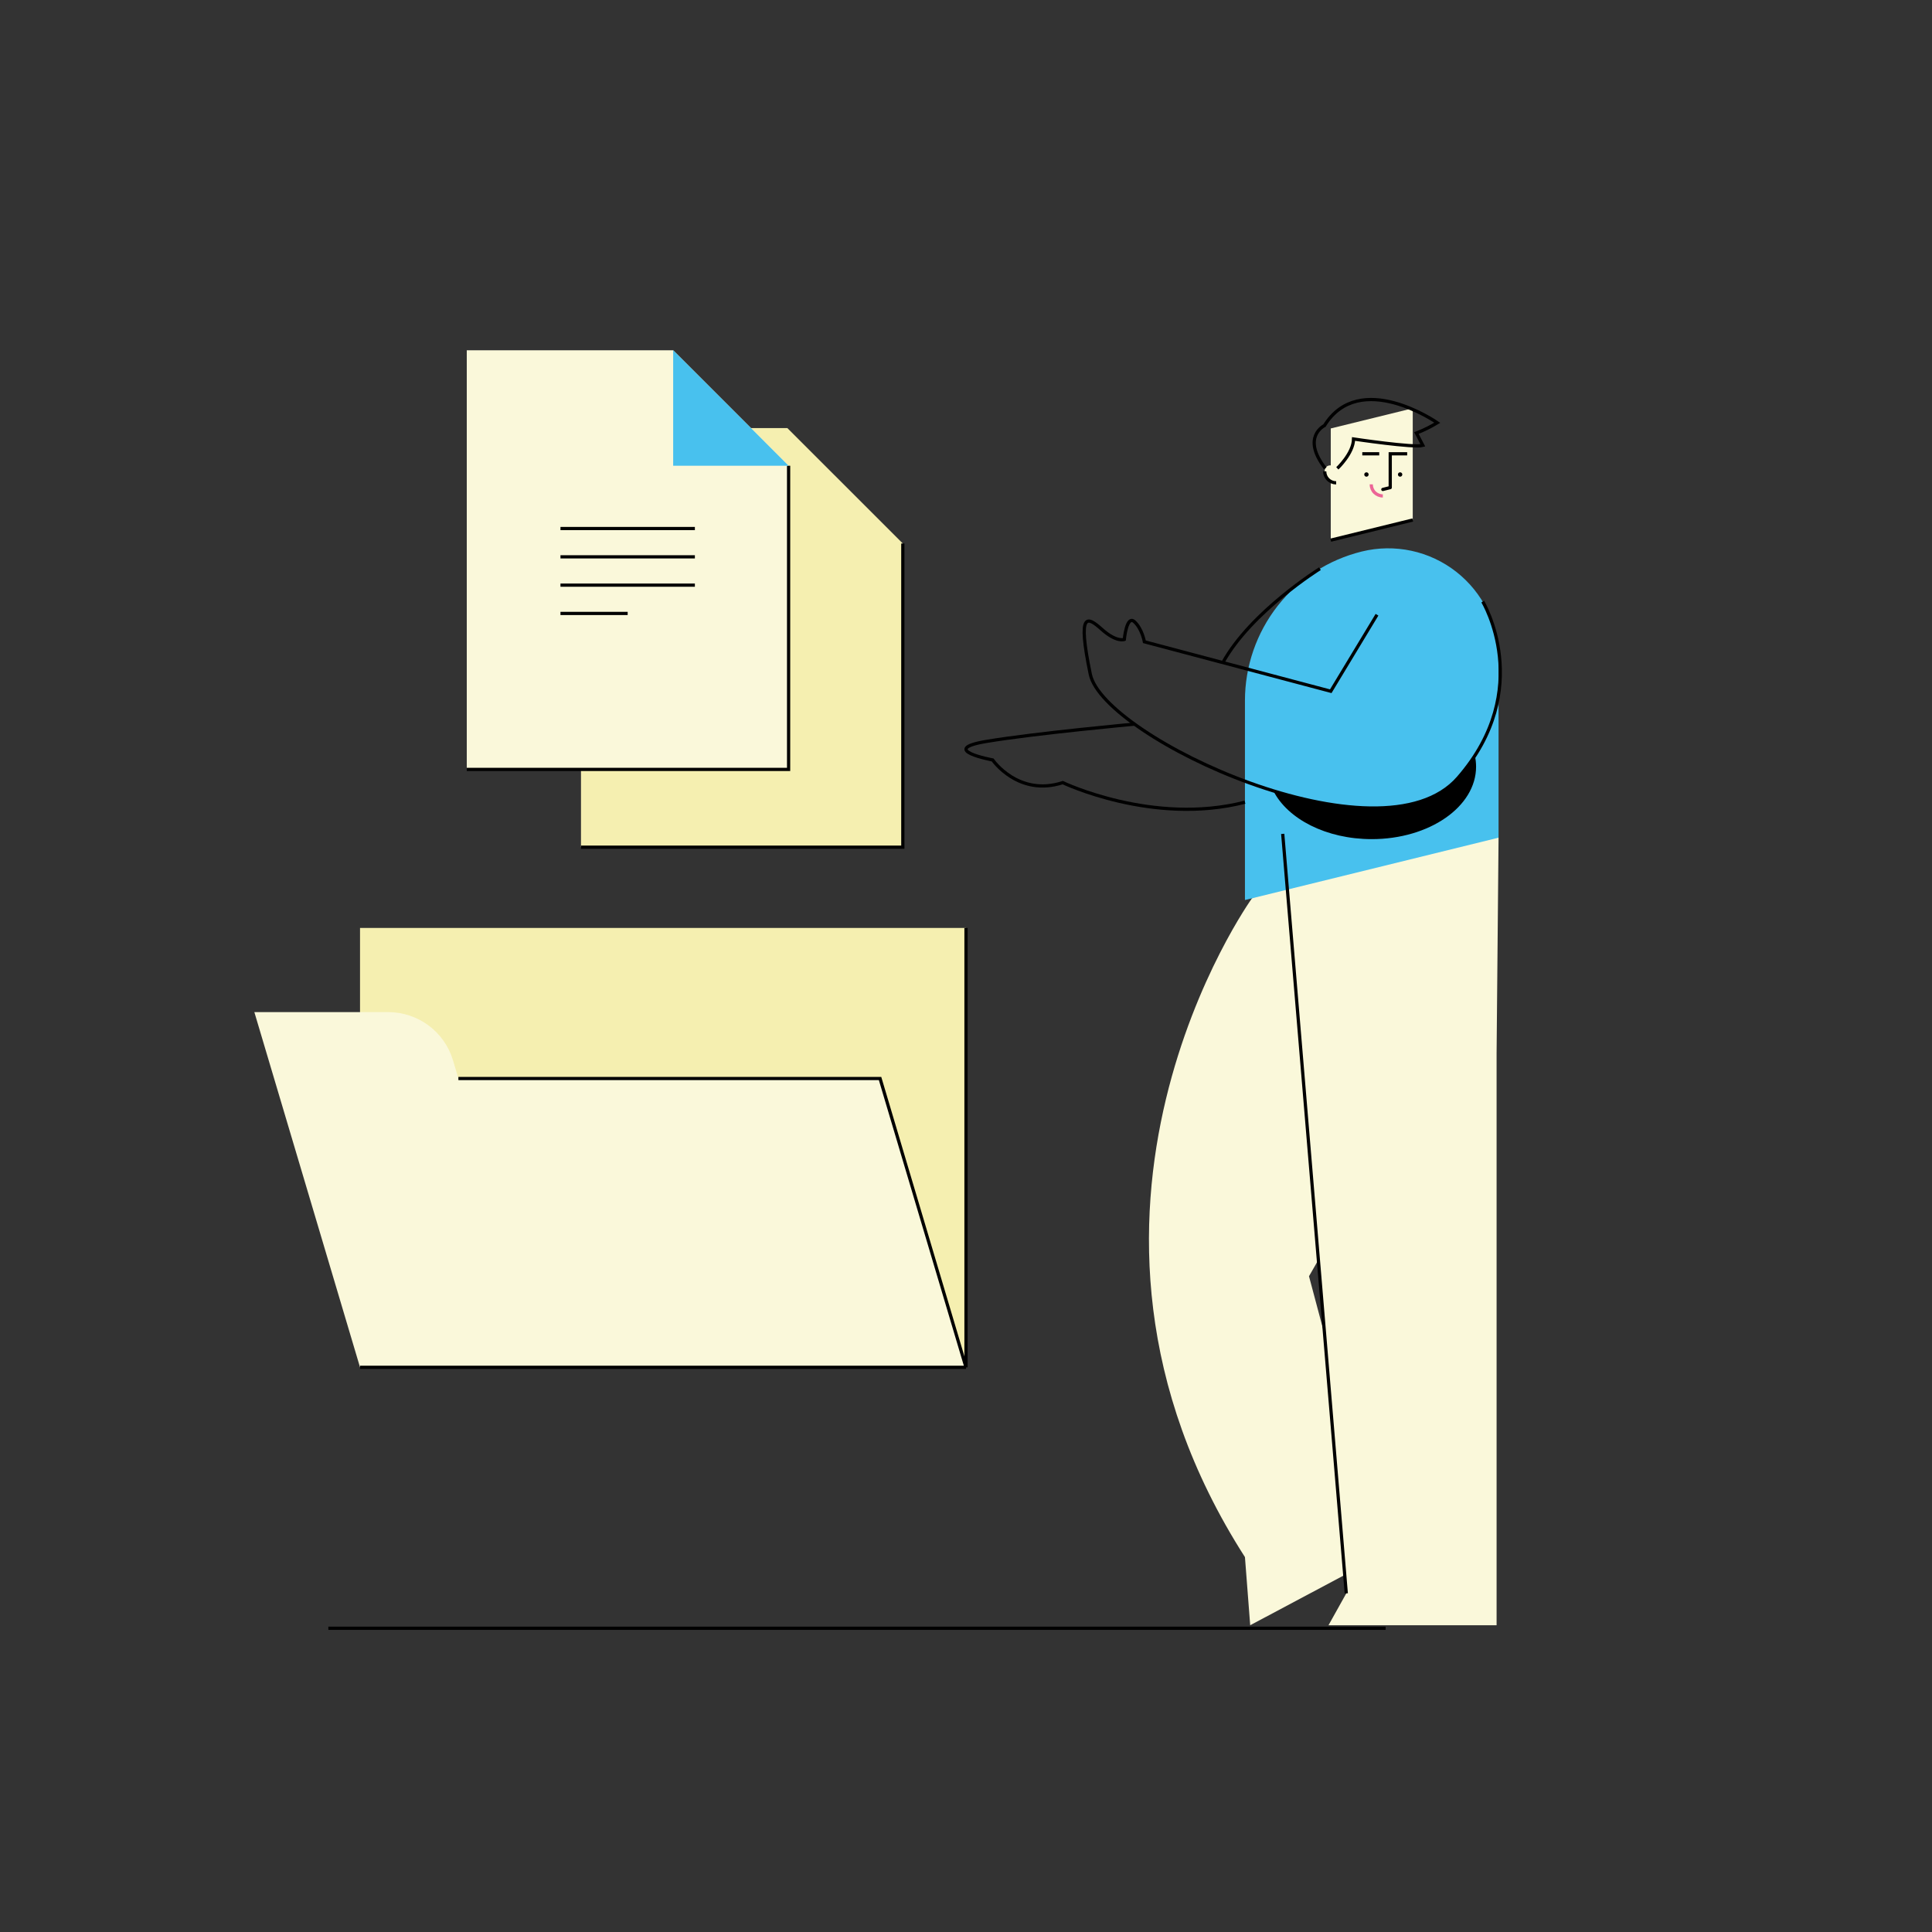 <?xml version="1.0" encoding="UTF-8"?><svg id="Calque_1" xmlns="http://www.w3.org/2000/svg" viewBox="0 0 600 600"><rect x="0" y="0" width="600" height="600" fill="#333333" stroke="none"/><defs><style>.cls-1{stroke:#ec6597;}.cls-1,.cls-2,.cls-3{fill:none;stroke-miterlimit:10;}.cls-4{fill:#f5efb0;}.cls-2,.cls-3{stroke:#000;}.cls-3{stroke-linecap:round;}.cls-5{fill:#faf8da;}.cls-6{fill:#48c1ee;}</style></defs><path class="cls-2" d="M101.97,505.67H430.32"/><path class="cls-5" d="M388.82,278.97s-70.52,98.04-2.19,204.6l1.63,21.16,41.3-21.98-23.04-86.4,32.16-56.04-23.18-74.89"/><path class="cls-5" d="M398.36,258.97l67.03,1.18-.61,66.98v177.6h-52.2l5.52-9.89-19.74-235.87Z"/><path class="cls-5" d="M438.74,140.93v20.56l-25.46,6.26v-34.69l25.46-6.26v14.13Z"/><path d="M424.36,148.04c.37,0,.68-.3,.68-.68s-.3-.68-.68-.68-.68,.3-.68,.68,.3,.68,.68,.68Z"/><path d="M434.82,148.04c.37,0,.68-.3,.68-.68s-.3-.68-.68-.68-.68,.3-.68,.68,.3,.68,.68,.68Z"/><path class="cls-2" d="M431.75,151.42v-10.49h5.26"/><path class="cls-2" d="M423.07,140.93h5.26"/><path class="cls-5" d="M414.96,146.31v3.65c-.94,0-1.85-.38-2.52-1.05-.67-.67-1.04-1.57-1.04-2.52,0-.11,0-.22,0-.32,.22-2.21,3.56-1.97,3.56,.24h0Z"/><path class="cls-2" d="M414.96,149.95c-.94,0-1.85-.38-2.52-1.05-.67-.67-1.04-1.57-1.04-2.52"/><path class="cls-1" d="M429.45,154.01c-.96,0-1.87-.38-2.55-1.05s-1.05-1.59-1.05-2.55"/><path class="cls-2" d="M438.74,161.49l-25.46,6.26"/><path class="cls-3" d="M431.75,151.43l-2.3,.57"/><path class="cls-2" d="M415.32,145.45s4.96-4.64,5.04-9.12c0,0,18.72,2.8,21.52,2l-2-3.84c2.25-.88,4.42-1.95,6.48-3.2,0,0-24.08-16.8-35.04,.88,0,0-7.33,3.52,.25,13.28"/><path class="cls-6" d="M465.39,204.55v55.6l-78.76,19.36v-61.92c0-10.67,3.58-21.03,10.16-29.43,6.58-8.4,15.79-14.34,26.15-16.89,5.05-1.24,10.31-1.31,15.39-.22,5.08,1.09,9.84,3.33,13.93,6.53,4.09,3.21,7.4,7.3,9.67,11.97,2.27,4.67,3.46,9.8,3.46,15h0Z"/><path d="M452.84,241.54c-10.86,12.49-34.44,11.12-57.39,4.06,4.44,8.75,16.45,15,30.56,15,17.89,0,32.4-10.07,32.4-22.5,0-1.16-.13-2.32-.38-3.46-1.56,2.42-3.3,4.73-5.19,6.9h0Z"/><path class="cls-2" d="M418.1,494.84l-19.74-235.87"/><path class="cls-2" d="M460.48,186.84s16.37,27.11-7.64,54.71-110.16-12.48-114.24-32.16c-4.08-19.68-.96-18,3.6-13.92s6.96,3.12,6.96,3.12c0,0,.72-7.68,3.12-5.52,2.4,2.16,3.12,6.24,3.12,6.24l57.88,15.36,14.36-23.76"/><path class="cls-2" d="M409.92,176.61s-21.37,13.3-30.14,29.15"/><path class="cls-2" d="M352.36,224.88s-30.64,2.81-46,5.37c-15.36,2.56,1.92,5.76,1.92,5.76,0,0,7.97,11.53,21.77,7.04,0,0,28.05,13.44,56.59,6.08"/><path class="cls-4" d="M111.81,288.18h188.2v136.46H111.81v-136.46Z"/><path class="cls-2" d="M300,288.18v136.46"/><path class="cls-5" d="M142.36,334.94l-1.67-5.62c-1.29-4.33-3.94-8.13-7.56-10.83s-8.02-4.16-12.54-4.17h-41.6l32.82,110.31h188.2l-26.69-89.69H142.36Z"/><path class="cls-2" d="M111.81,424.63h188.2"/><path class="cls-2" d="M300,424.63l-26.69-89.69H142.36"/><path class="cls-4" d="M180.43,132.94v130.16h99.95v-94.31l-35.86-35.85h-64.1Z"/><path class="cls-2" d="M180.43,263.1h99.95v-94.31"/><path class="cls-2" d="M198.22,188.29h41.74"/><path class="cls-2" d="M198.22,197.08h41.74"/><path class="cls-2" d="M198.22,205.87h41.74"/><path class="cls-2" d="M198.22,214.66h20.87"/><path class="cls-5" d="M144.96,108.78V238.95h99.95v-94.31l-35.85-35.86h-64.1Z"/><path class="cls-2" d="M144.96,238.95h99.95v-94.31"/><path class="cls-6" d="M244.91,144.64l-35.85-35.86v35.86h35.85Z"/><path class="cls-2" d="M174.06,164.14h41.74"/><path class="cls-2" d="M174.06,172.93h41.74"/><path class="cls-2" d="M174.06,181.72h41.74"/><path class="cls-2" d="M174.06,190.51h20.87"/></svg>